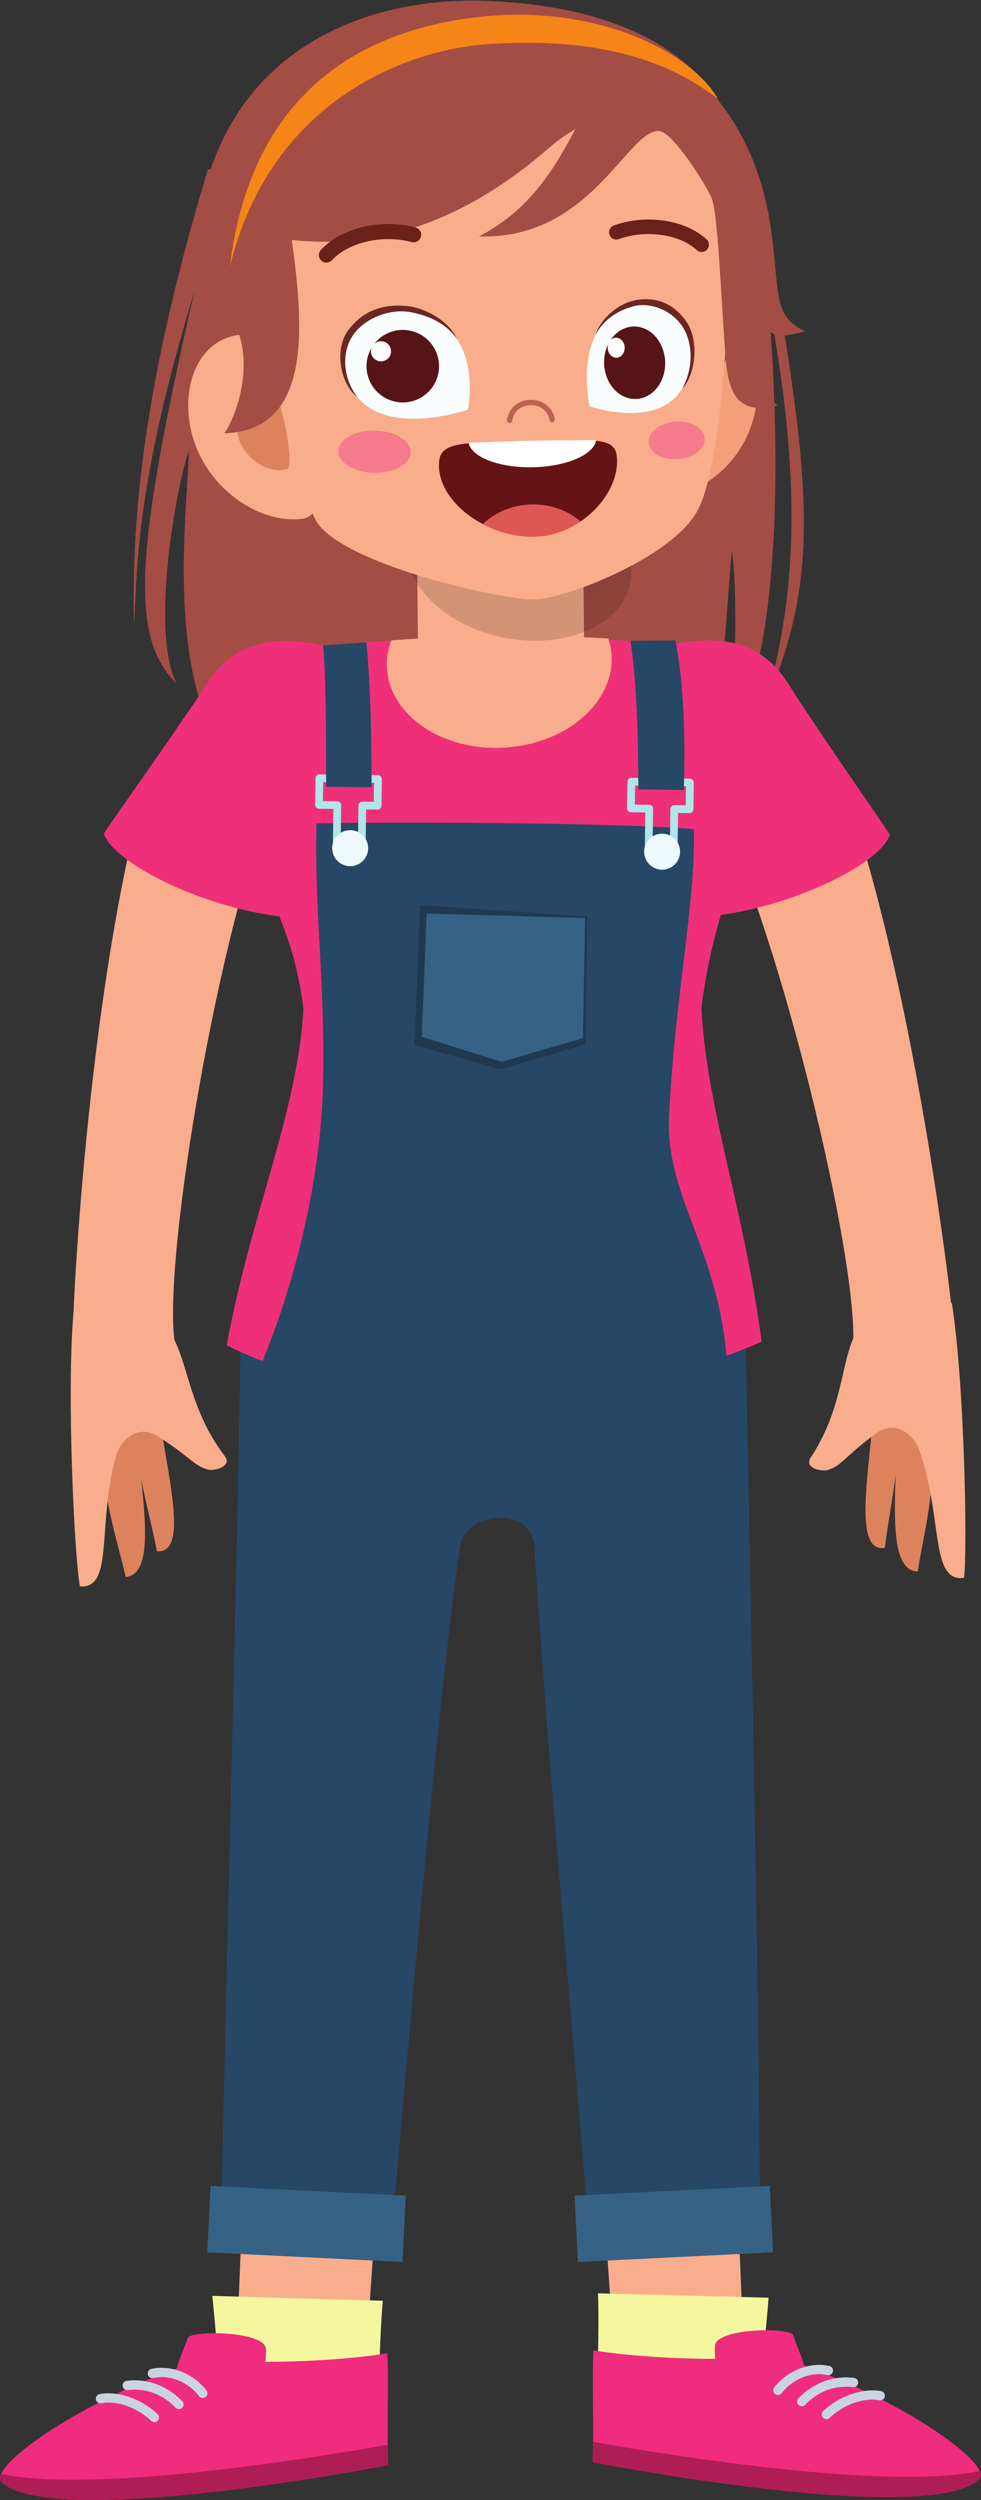 <?xml version="1.0" encoding="UTF-8" standalone="no"?>
<svg
   xmlns:dc="http://purl.org/dc/elements/1.1/"
   xmlns:cc="http://creativecommons.org/ns#"
   xmlns:rdf="http://www.w3.org/1999/02/22-rdf-syntax-ns#"
   xmlns:svg="http://www.w3.org/2000/svg"
   xmlns="http://www.w3.org/2000/svg"
   viewBox="0 0 808.457 2059.627"
   height="2059.627"
   width="808.457"
   xml:space="preserve"
   id="svg2"
   version="1.1"><rect x="0" y="0" width="808.457" height="2059.627" fill="#333333" stroke="none"/><defs
     id="defs6"><clipPath
       id="clipPath18"
       clipPathUnits="userSpaceOnUse"><path
         id="path16"
         d="M 0,1544.721 H 606.344 V 0 H 0 Z" /></clipPath><clipPath
       id="clipPath134"
       clipPathUnits="userSpaceOnUse"><path
         id="path132"
         d="M 252.267,934.067 H 365.995 V 902.025 H 252.267 Z" /></clipPath><clipPath
       id="clipPath150"
       clipPathUnits="userSpaceOnUse"><path
         id="path148"
         d="m 251.449,1248.39 h 138.838 v -99.28 H 251.449 Z" /></clipPath><clipPath
       id="clipPath286"
       clipPathUnits="userSpaceOnUse"><path
         id="path284"
         d="M 256.283,985.694 H 363.038 V 884.137 H 256.283 Z" /></clipPath></defs><g
     transform="matrix(1.333,0,0,-1.333,0,2059.627)"
     id="g10"><g
       id="g12"><g
         clip-path="url(#clipPath18)"
         id="g14"><g
           transform="translate(146.246,83.552)"
           id="g20"><path
             id="path22"
             style="fill:#f9ad8c;fill-opacity:1;fill-rule:nonzero;stroke:none"
             d="m 0,0 78.91,-10.394 c 1.752,18.172 4.691,73.292 6.901,94.703 L 3.303,91.447 C 2.262,58.158 -0.141,11.562 0,0" /></g><g
           transform="translate(459.823,83.552)"
           id="g24"><path
             id="path26"
             style="fill:#f9ad8c;fill-opacity:1;fill-rule:nonzero;stroke:none"
             d="m 0,0 -78.91,-10.394 c -1.751,18.172 -4.691,73.292 -6.9,94.703 l 82.507,7.138 C -2.262,58.158 0.141,11.562 0,0" /></g><g
           transform="translate(369.351,54.602)"
           id="g28"><path
             id="path30"
             style="fill:#f5f79e;fill-opacity:1;fill-rule:nonzero;stroke:none"
             d="m 0,0 c 0.102,-2.516 98.939,-6.454 99.18,-3.411 1.936,24.512 5.483,58.373 6.65,73.84 L 0.385,73.119 C 1.274,45.144 -0.631,16.107 0,0" /></g><g
           transform="translate(497.073,83.129)"
           id="g32"><path
             id="path34"
             style="fill:#ef2c7e;fill-opacity:1;fill-rule:nonzero;stroke:none"
             d="m 0,0 c -1.459,5.518 -4.517,12.514 -6.876,18.909 -1.749,4.746 -48.037,4.372 -48.257,-6.998 -0.058,-2.909 0.038,-5.48 0.258,-7.811 -7.919,-0.012 -16.504,0.153 -25.572,0.558 -19.708,0.883 -37.37,2.632 -49.753,4.708 -0.953,-17.971 0.359,-49.116 -0.533,-69.097 0,0 206.142,-40.36 238.928,-10.683 C 117.434,-62.053 65.909,-24.13 0,0" /></g><g
           transform="translate(366.624,35.929)"
           id="g36"><path
             id="path38"
             style="fill:#af1d55;fill-opacity:1;fill-rule:nonzero;stroke:none"
             d="m 0,0 c -0.041,-4.444 -0.116,-8.73 -0.284,-12.531 0,0 206.142,-40.361 238.928,-10.684 1.301,1.178 1.376,2.953 0.394,5.186 C 181.968,-29.921 51.262,-9.065 0,0" /></g><g
           transform="translate(544.71,67.309)"
           id="g40"><path
             id="path42"
             style="fill:#cad4df;fill-opacity:1;fill-rule:nonzero;stroke:none"
             d="m 0,0 c -11.373,2.073 -26.067,-3.049 -35.798,-12.392 -1.152,-1.109 -1.19,-2.936 -0.081,-4.088 0.533,-0.553 1.236,-0.852 1.954,-0.883 0.762,-0.035 1.535,0.231 2.131,0.802 8.475,8.141 21.174,12.751 30.766,10.877 1.619,-0.315 3.075,0.762 3.359,2.331 C 2.611,-1.784 1.569,-0.278 0,0 m -17.412,2.452 c 1.566,-0.307 3.028,0.927 3.222,2.511 0.194,1.583 -0.929,3.025 -2.513,3.219 -12.629,1.592 -25.152,-3.046 -34.371,-12.638 -1.106,-1.149 -1.071,-2.979 0.079,-4.088 0.527,-0.504 1.198,-0.77 1.876,-0.802 0.799,-0.035 1.612,0.263 2.212,0.886 10.878,11.315 23.136,11.697 29.495,10.912 m -15.815,7.436 c 1.57,-0.325 3.107,0.616 3.463,2.171 0.356,1.555 -0.617,3.107 -2.172,3.466 -11.972,2.704 -25.988,-2.731 -34.092,-13.296 -0.973,-1.268 -0.735,-3.08 0.533,-4.05 0.486,-0.374 1.057,-0.568 1.627,-0.594 0.909,-0.04 1.824,0.348 2.42,1.129 6.781,8.831 18.383,13.472 28.221,11.174" /></g><g
           transform="translate(233.092,50.1)"
           id="g44"><path
             id="path46"
             style="fill:#f5f79e;fill-opacity:1;fill-rule:nonzero;stroke:none"
             d="m 0,0 c -0.235,-2.507 -95.12,-1.381 -95.384,1.659 -2.096,23.973 -4.939,61.477 -6.477,74.396 L 3.573,73.035 C 1.173,45.147 1.503,16.049 0,0" /></g><g
           transform="translate(109.27,81.309)"
           id="g48"><path
             id="path50"
             style="fill:#ef2c7e;fill-opacity:1;fill-rule:nonzero;stroke:none"
             d="m 0,0 c 1.456,5.518 4.517,12.514 6.874,18.909 1.751,4.746 48.036,4.372 48.259,-6.998 0.058,-2.909 -0.041,-5.48 -0.261,-7.811 7.922,-0.012 16.507,0.153 25.572,0.558 19.711,0.883 37.373,2.632 49.756,4.708 0.953,-17.971 -0.359,-49.116 0.533,-69.097 0,0 -206.145,-40.36 -238.929,-10.683 C -117.435,-62.053 -65.909,-24.13 0,0" /></g><g
           transform="translate(239.72,34.109)"
           id="g52"><path
             id="path54"
             style="fill:#af1d55;fill-opacity:1;fill-rule:nonzero;stroke:none"
             d="m 0,0 c 0.04,-4.444 0.113,-8.73 0.284,-12.531 0,0 -206.145,-40.361 -238.929,-10.684 -1.302,1.178 -1.375,2.953 -0.393,5.186 C -181.969,-29.921 -51.262,-9.065 0,0" /></g><g
           transform="translate(59.303,62.136)"
           id="g56"><path
             id="path58"
             style="fill:#cad4df;fill-opacity:1;fill-rule:nonzero;stroke:none"
             d="m 0,0 c 0.281,-1.569 1.74,-2.646 3.359,-2.331 9.592,1.874 22.291,-2.736 30.765,-10.877 0.597,-0.571 1.37,-0.837 2.131,-0.802 0.716,0.031 1.422,0.33 1.955,0.883 1.106,1.152 1.071,2.979 -0.082,4.088 C 28.397,0.304 13.704,5.426 2.331,3.353 0.761,3.075 -0.284,1.569 0,0 m 49.238,-5.107 c 0.599,-0.623 1.413,-0.921 2.212,-0.886 0.677,0.032 1.349,0.298 1.873,0.802 1.153,1.109 1.187,2.939 0.081,4.088 -9.218,9.592 -21.741,14.23 -34.37,12.638 -1.584,-0.194 -2.71,-1.636 -2.513,-3.22 0.194,-1.583 1.656,-2.817 3.222,-2.51 6.355,0.785 18.617,0.403 29.495,-10.912 m 14.537,7.174 c 0.6,-0.781 1.515,-1.169 2.424,-1.129 0.57,0.026 1.141,0.22 1.627,0.594 1.268,0.97 1.506,2.782 0.533,4.05 -8.104,10.565 -22.121,16 -34.093,13.296 -1.555,-0.359 -2.527,-1.911 -2.171,-3.466 0.356,-1.555 1.89,-2.496 3.463,-2.171 9.838,2.298 21.439,-2.343 28.217,-11.174" /></g><g
           transform="translate(471.577,1105.307)"
           id="g60"><path
             id="path62"
             style="fill:#a44d44;fill-opacity:1;fill-rule:nonzero;stroke:none"
             d="m 0,0 c 36.976,87.203 31.148,135.693 -1.567,322.306 l -341.473,12.785 c -44.275,-146.119 -46.635,-228.021 -45.769,-281.659 2.349,25.511 -1.603,78.699 37.408,206.2 -37.021,-161.471 -39.925,-213.566 -11.036,-242.343 -17.599,35.763 2.493,132.039 7.742,144.064 -1.493,-34.873 -9.168,-101.292 6.089,-152.717 68.675,-42.407 261.141,-40.577 317.252,-23.631 5.654,12.868 10.422,97.7 12.271,114.681 3.308,-23.244 2.811,-84.181 -2.127,-113.891 C 3.586,14.727 14.765,117.981 3.397,253.819 23.828,146.497 22.23,71.663 0,0" /></g><g
           transform="translate(547.034,588.439)"
           id="g64"><path
             id="path66"
             style="fill:#dc835e;fill-opacity:1;fill-rule:nonzero;stroke:none"
             d="m 0,0 c 2.167,18.264 8.069,45.201 12.783,97.36 0.539,5.956 -20.118,17.994 -19.566,11.948 C -3.384,72.096 -24.336,-3.903 0,0" /></g><g
           transform="translate(567.452,573.836)"
           id="g68"><path
             id="path70"
             style="fill:#dc835e;fill-opacity:1;fill-rule:nonzero;stroke:none"
             d="m 0,0 c 2.167,18.264 15.14,60.962 7.427,110.456 -0.952,6.105 -22.097,15.147 -21.313,9.123 C -8.246,76.166 -24.883,0.59 0,0" /></g><g
           transform="translate(596.009,569.968)"
           id="g72"><path
             id="path74"
             style="fill:#f9ad8c;fill-opacity:1;fill-rule:nonzero;stroke:none"
             d="m 0,0 c 2.166,18.264 0.283,119.619 -7.432,169.113 -0.951,6.105 -43.304,3.672 -47.94,-4.846 -23.781,-15.064 -13.437,-50.541 -39.358,-89.868 -4.478,-6.792 6.918,-8.811 10.291,-7.845 8.697,2.493 11.451,9.107 30.084,22.716 11.356,8.293 21.961,0.199 26.047,-8.699 C -12.792,39.061 -21.427,-3.284 0,0" /></g><g
           transform="translate(97.029,586.377)"
           id="g76"><path
             id="path78"
             style="fill:#dc835e;fill-opacity:1;fill-rule:nonzero;stroke:none"
             d="m 0,0 c -3.391,18.077 -11.093,44.556 -19.309,96.278 -0.938,5.907 18.862,19.308 18.717,13.239 C -1.477,72.16 24.544,-2.255 0,0" /></g><g
           transform="translate(77.641,570.432)"
           id="g80"><path
             id="path82"
             style="fill:#dc835e;fill-opacity:1;fill-rule:nonzero;stroke:none"
             d="m 0,0 c -3.391,18.077 -19.21,59.805 -14.846,109.705 0.538,6.156 21.027,16.601 20.651,10.538 C 3.099,76.548 24.787,2.264 0,0" /></g><g
           transform="translate(49.409,564.65)"
           id="g84"><path
             id="path86"
             style="fill:#f9ad8c;fill-opacity:1;fill-rule:nonzero;stroke:none"
             d="m 0,0 c -3.391,18.077 -8.335,119.328 -3.97,169.23 0.538,6.155 42.958,6.579 48.157,-1.608 24.742,-13.429 16.809,-49.521 45.32,-87.015 4.924,-6.475 -6.309,-9.256 -9.74,-8.519 C 70.922,73.989 67.729,80.404 48.222,92.727 36.334,100.237 26.297,91.447 22.82,82.294 10.134,39.833 21.6,-1.834 0,0" /></g><g
           transform="translate(460.782,731.364)"
           id="g88"><path
             id="path90"
             style="fill:#264766;fill-opacity:1;fill-rule:nonzero;stroke:none"
             d="m 0,0 -311.724,6.503 c -2.331,-167.819 -9.664,-417.238 -12.638,-582.008 h 104.874 c 11.557,128.522 29.076,336.364 43.121,433.564 3.033,20.988 44.5,26.278 46.086,-1.017 6.249,-107.548 24.016,-303.26 33.992,-427.277 l 105.43,4.638 C 8.808,-426.991 3.39,-184.302 0,0" /></g><g
           transform="translate(168.396,1051.176)"
           id="g92"><path
             id="path94"
             style="fill:#f9ad8c;fill-opacity:1;fill-rule:nonzero;stroke:none"
             d="m 0,0 c -33.178,-81.629 -66.807,-278.921 -60.696,-333.499 0.629,-5.627 -62.555,-5.187 -62.661,0.49 -0.388,21.135 10.632,228.588 47.916,352.178 C -65.688,17.751 -7.885,-2.977 0,0" /></g><g
           transform="translate(64.186,1029.925)"
           id="g96"><path
             id="path98"
             style="fill:#ef3079;fill-opacity:1;fill-rule:nonzero;stroke:none"
             d="m 0,0 c 14.423,21.438 21.472,30.184 57.093,82.504 10.627,15.609 24.92,50.209 89.982,30.755 C 161.41,82.029 137.78,-20.821 128.924,-52.468 75.011,-52.787 6.67,-20.406 0,0" /></g><g
           transform="translate(444.464,1043.407)"
           id="g100"><path
             id="path102"
             style="fill:#f9ad8c;fill-opacity:1;fill-rule:nonzero;stroke:none"
             d="m 0,0 c 38.598,-79.21 85.433,-273.79 83.01,-328.657 -0.248,-5.655 62.763,-0.963 62.486,4.708 C 144.46,-302.836 119.499,-96.596 73.98,24.204 64.344,22.133 8.067,-2.439 0,0" /></g><g
           transform="translate(550.167,1029.141)"
           id="g104"><path
             id="path106"
             style="fill:#ef3079;fill-opacity:1;fill-rule:nonzero;stroke:none"
             d="m 0,0 c -14.206,21.582 -21.166,30.399 -56.257,83.076 -10.467,15.715 -24.412,50.458 -89.667,31.661 -14.65,-31.083 7.941,-134.167 16.477,-165.901 C -75.54,-52.027 -6.875,-20.337 0,0" /></g><g
           transform="translate(470.884,715.954)"
           id="g108"><path
             id="path110"
             style="fill:#ef3079;fill-opacity:1;fill-rule:nonzero;stroke:none"
             d="m 0,0 c -11.647,86.143 -33.799,142.566 -37.251,206.037 6.811,54.548 18.911,65.292 16.774,94.881 -1.657,22.956 -8.291,50.726 -23.825,127.802 -20.924,5.411 -67.522,5.668 -119.081,5.627 -51.562,-0.041 -99.963,-1.768 -120.88,-7.213 -15.408,-77.103 -20.191,-103.488 -21.811,-126.448 -2.089,-29.592 15.874,-40.309 22.774,-94.849 C -286.651,142.361 -315.789,79.049 -330.739,-2.278 -243.427,-46.86 -88.403,-40.294 0,0" /></g><g
           transform="translate(376.069,1150.5)"
           id="g112"><path
             id="path114"
             style="fill:#f9ad8c;fill-opacity:1;fill-rule:nonzero;stroke:none"
             d="m 0,0 c -42.865,2.523 -89.017,2.458 -134.083,-1.179 -1.69,-4.649 -2.884,-9.442 -2.888,-14.468 -0.038,-29.546 31.072,-52.809 69.484,-51.958 C -29.07,-66.752 2.1,-42.108 2.134,-12.56 2.142,-8.196 1.275,-4.032 0,0" /></g><g
           transform="translate(360.64,1198.747)"
           id="g116"><path
             id="path118"
             style="fill:#f9ad8c;fill-opacity:1;fill-rule:nonzero;stroke:none"
             d="m 0,0 0.77,-82.347 c 0.166,-17.705 -22.696,-32.278 -51.064,-32.544 -28.367,-0.266 -51.497,13.877 -51.663,31.584 l -0.772,82.344 z" /></g><g
           transform="translate(248.828,147.087)"
           id="g120"><path
             id="path122"
             style="fill:#366285;fill-opacity:1;fill-rule:nonzero;stroke:none"
             d="m 0,0 -120.687,5.985 2.034,41.024 120.687,-5.984 z" /></g><g
           transform="translate(357.243,147.087)"
           id="g124"><path
             id="path126"
             style="fill:#366285;fill-opacity:1;fill-rule:nonzero;stroke:none"
             d="M 0,0 120.685,5.985 118.652,47.009 -2.035,41.025 Z" /></g><g
           id="g128"><g
             id="g130" /><g
             id="g142"><g
               style="opacity:0.11"
               id="g140"
               clip-path="url(#clipPath134)"><g
                 id="g138"
                 transform="translate(365.969,906.107)"><path
                   id="path136"
                   style="fill:#1d0b10;fill-opacity:1;fill-rule:nonzero;stroke:none"
                   d="m 0,0 c 0.9,-11.476 -21.569,4.764 -56.37,5.965 -28.466,0.982 -59.523,-15.696 -57.209,-1.149 1.174,7.38 29.044,23.863 57.238,23.119 C -23.357,27.064 -0.921,11.77 0,0" /></g></g></g></g><g
           id="g144"><g
             id="g146" /><g
             id="g158"><g
               style="opacity:0.16"
               id="g156"
               clip-path="url(#clipPath150)"><g
                 id="g154"
                 transform="translate(252.124,1212.582)"><path
                   id="path152"
                   style="fill:#050606;fill-opacity:1;fill-rule:nonzero;stroke:none"
                   d="m 0,0 c -5.297,-26.321 21.186,-53.853 59.152,-61.494 37.968,-7.641 73.04,7.502 78.336,33.824 5.297,26.321 -21.185,53.854 -59.152,61.494 C 40.37,41.465 5.297,26.321 0,0" /></g></g></g></g><g
           transform="translate(466.484,1289.179)"
           id="g160"><path
             id="path162"
             style="fill:#f59f7a;fill-opacity:1;fill-rule:nonzero;stroke:none"
             d="m 0,0 c -7.337,-32.477 -36.901,-53.027 -59.52,-50 -22.619,3.027 -27.51,29.606 -24.203,60.872 3.316,31.267 24.347,54.238 46.96,51.132 C -5.859,57.756 6.896,30.524 0,0" /></g><g
           transform="translate(122.618,1409.249)"
           id="g164"><path
             id="path166"
             style="fill:#a44d44;fill-opacity:1;fill-rule:nonzero;stroke:none"
             d="m 0,0 c -19.312,-122.206 83.385,-189.562 182.477,-187.628 99.091,1.935 169.547,89.164 157.166,208.738 C 332.769,87.503 281.329,130.639 180.201,135.231 104.859,138.653 16.788,106.224 0,0" /></g><g
           transform="translate(168.47,1441.385)"
           id="g168"><path
             id="path170"
             style="fill:#f9ad8b;fill-opacity:1;fill-rule:nonzero;stroke:none"
             d="m 0,0 c -8.629,-20.157 8.501,-197.384 29.343,-221.548 22.104,-25.634 113.791,-45.565 132.231,-45.206 19.75,0.385 84.874,25.575 101.015,54.537 19.098,34.275 23.235,186.369 16.565,204.908 -22.54,62.61 -77.413,63.663 -149.127,62.264 C 62.935,53.644 22.382,52.301 0,0" /></g><g
           transform="translate(119.074,1275.245)"
           id="g172"><path
             id="path174"
             style="fill:#f9ad8b;fill-opacity:1;fill-rule:nonzero;stroke:none"
             d="M 0,0 C 9.75,-33.975 43.541,-54.613 68.455,-50.644 93.369,-46.672 87.835,54.855 42.54,62.57 4.819,68.993 -9.164,31.931 0,0" /></g><g
           transform="translate(146.805,1277.351)"
           id="g176"><path
             id="path178"
             style="fill:#dc835e;fill-opacity:1;fill-rule:nonzero;stroke:none"
             d="m 0,0 c 2.295,-14.397 18.782,-26.214 30.908,-21.941 4.727,1.665 -4.47,51.849 -12.071,51.676 C 5.983,29.443 -2.294,14.397 0,0" /></g><g
           transform="translate(209.194,1266.358)"
           id="g180"><path
             id="path182"
             style="fill:#f57b8d;fill-opacity:1;fill-rule:nonzero;stroke:none"
             d="m 0,0 c -0.134,-7.196 9.759,-13.211 22.096,-13.438 12.331,-0.228 22.439,5.421 22.573,12.615 0.132,7.196 -9.764,13.212 -22.094,13.44 C 10.238,12.844 0.132,7.194 0,0" /></g><g
           transform="translate(271.697,1261.346)"
           id="g184"><path
             id="path186"
             style="fill:#661316;fill-opacity:1;fill-rule:nonzero;stroke:none"
             d="m 0,0 c 1.953,12.254 23.916,9.872 52.96,10.677 1.52,0.042 7.431,0.164 8.953,0.184 29.053,0.394 46.003,3.818 47.649,-8.477 2.976,-22.223 -21.087,-49.451 -50.587,-50.153 l -0.511,-0.012 C 26.732,-48.462 -3.759,-23.603 0,0" /></g><g
           transform="translate(298.5,1221.229)"
           id="g188"><path
             id="path190"
             style="fill:#dd5855;fill-opacity:1;fill-rule:nonzero;stroke:none"
             d="M 0,0 C 7.857,7.493 18.653,11.863 30.199,12.102 41.592,12.338 52.278,8.601 60.391,1.645 55.148,-1.938 49.24,-4.836 42.888,-6.409 39.448,-7.26 35.818,-7.774 32.173,-7.864 L 31.662,-7.873 C 23.799,-8.044 16.018,-6.612 8.81,-4.024 L 8.257,-3.808 C 5.379,-2.745 2.656,-1.409 0,0" /></g><g
           transform="translate(289.823,1270.963)"
           id="g192"><path
             id="path194"
             style="fill:#ffffff;fill-opacity:1;fill-rule:nonzero;stroke:none"
             d="m 0,0 -0.135,0.537 c 0,0 32.477,1.196 43.904,1.338 10.898,0.138 34.968,0.29 34.968,0.29 L 78.626,1.621 C 76.704,-7.234 59.95,-14.219 39.65,-14.637 19.369,-15.056 2.325,-8.767 0,0" /></g><g
           transform="translate(401.026,1271.533)"
           id="g196"><path
             id="path198"
             style="fill:#f57b8d;fill-opacity:1;fill-rule:nonzero;stroke:none"
             d="m 0,0 c 0.514,-6.377 8.685,-10.922 18.247,-10.15 9.56,0.773 16.897,6.569 16.381,12.949 C 34.112,9.176 25.942,13.721 16.382,12.949 6.818,12.177 -0.516,6.378 0,0" /></g><g
           transform="translate(315.094,1283.648)"
           id="g200"><path
             id="path202"
             style="fill:#bd6153;fill-opacity:1;fill-rule:nonzero;stroke:none"
             d="m 0,0 c 0.791,0.016 1.476,0.599 1.595,1.406 0.835,5.739 5.286,9.523 11.335,9.641 6.083,0.12 10.782,-3.56 11.695,-9.155 0.148,-0.894 0.999,-1.505 1.89,-1.357 0.897,0.146 1.504,0.992 1.359,1.89 C 26.706,9.59 20.532,14.489 12.864,14.338 5.24,14.19 -0.597,9.185 -1.664,1.883 c -0.13,-0.9 0.493,-1.734 1.391,-1.868 z" /></g><g
           transform="translate(145.26,1401.697)"
           id="g204"><path
             id="path206"
             style="fill:#a44d44;fill-opacity:1;fill-rule:nonzero;stroke:none"
             d="m 0,0 c -11.936,2.782 10.257,89.064 69.232,115.17 96.563,35.139 164.106,18.127 188.677,2.223 35.749,-23.143 66.184,-56.874 74.066,-119.975 4.702,-37.63 1.349,-49.94 20.564,-58.752 -20.893,-5.751 -21.504,-1.612 -27.468,8.552 -2.428,-30.494 -1.637,-45.208 10.523,-54.388 -25.754,-6.459 -30.785,8.14 -32.52,32.46 -2.901,40.655 -4.498,85.518 -8.442,95.88 -2.284,5.994 -23.602,40.839 -32.565,41.246 C 242.534,63.302 220.043,-4.94 150.876,-2.714 179.03,12.02 194.589,33.26 210.422,63.639 204.946,60.458 199.447,56.58 193.982,51.843 136.442,1.96 83.88,-9.938 35.148,-4.91 c 7.109,-52.004 13.268,-117.969 -41.834,-119.473 5.701,6.9 20.326,41.683 5.927,68.929 C -7.428,-59.469 -1.698,-34.146 0,0" /></g><g
           transform="translate(202.233,1382.829)"
           id="g208"><path
             id="path210"
             style="fill:#6a2119;fill-opacity:1;fill-rule:nonzero;stroke:none"
             d="m 0,0 c 1.106,0.104 2.174,0.601 2.983,1.476 10.336,11.146 31.505,15.974 49.285,11.197 2.466,-0.675 5.033,0.799 5.712,3.296 0.668,2.482 -0.804,5.04 -3.296,5.711 C 33.474,27.366 8.843,21.534 -3.858,7.805 -5.607,5.915 -5.494,2.967 -3.603,1.219 -2.593,0.278 -1.274,-0.12 0,0" /></g><g
           transform="translate(433.767,1389.39)"
           id="g212"><path
             id="path214"
             style="fill:#6a2119;fill-opacity:1;fill-rule:nonzero;stroke:none"
             d="m 0,0 c 1.235,-0.013 2.467,0.477 3.359,1.463 1.674,1.83 1.544,4.669 -0.287,6.343 -13.318,12.149 -37.428,15.745 -57.324,8.574 -2.336,-0.849 -3.542,-3.422 -2.7,-5.751 0.847,-2.343 3.426,-3.548 5.751,-2.702 16.673,6.036 37.404,3.133 48.219,-6.752 C -2.136,0.4 -1.071,0.011 0,0" /></g><g
           transform="translate(364.462,1294.03)"
           id="g216"><path
             id="path218"
             style="fill:#f9fdfe;fill-opacity:1;fill-rule:nonzero;stroke:none"
             d="M 0,0 C 0,0 42.438,-14.991 57.71,11.612 76.32,44.033 45.774,68.637 26.557,63.276 8.774,58.313 -6.979,39.528 0,0" /></g><g
           transform="translate(424.197,1346.541)"
           id="g220"><path
             id="path222"
             style="fill:#6b2721;fill-opacity:1;fill-rule:nonzero;stroke:none"
             d="M 0,0 C -8.103,11.446 -18.666,14.871 -29.977,13.273 -41.538,11.641 -53.018,1.613 -56.058,-8.536 -50.135,2.952 -39.495,7.342 -32.847,9.196 -22.262,12.163 -8.124,6.788 -1.518,-4.51 4.357,-14.564 4.306,-29.84 -2.526,-41.738 5.704,-33.571 8.444,-11.928 0,0" /></g><g
           transform="translate(374.589,1328.81)"
           id="g224"><path
             id="path226"
             style="fill:#571416;fill-opacity:1;fill-rule:nonzero;stroke:none"
             d="m 0,0 c -3.536,-11.582 1.551,-24.508 11.362,-28.87 9.811,-4.362 20.633,1.49 24.169,13.072 3.538,11.582 -1.549,24.507 -11.36,28.87 C 14.36,17.434 3.538,11.58 0,0" /></g><g
           transform="translate(376.018,1332.405)"
           id="g228"><path
             id="path230"
             style="fill:#fffffe;fill-opacity:1;fill-rule:nonzero;stroke:none"
             d="m 0,0 c -0.981,-3.213 0.431,-6.799 3.153,-8.009 2.723,-1.21 5.725,0.412 6.706,3.625 C 10.84,-1.169 9.43,2.417 6.707,3.627 3.984,4.837 0.981,3.213 0,0" /></g><g
           transform="translate(289.355,1291.934)"
           id="g232"><path
             id="path234"
             style="fill:#f9fdfe;fill-opacity:1;fill-rule:nonzero;stroke:none"
             d="M 0,0 C 0,0 -49.455,-17.171 -69.108,8.607 -93.056,40.018 -58.256,66.174 -35.157,61.815 -13.782,57.783 5.988,39.837 0,0" /></g><g
           transform="translate(215.476,1341.279)"
           id="g236"><path
             id="path238"
             style="fill:#6b2721;fill-opacity:1;fill-rule:nonzero;stroke:none"
             d="M 0,0 C 8.946,11.85 21.275,15.819 34.779,14.81 48.586,13.778 62.778,4.359 66.973,-5.618 59.284,5.547 46.411,9.381 38.421,10.885 25.695,13.302 9.241,7.2 2.061,-4.425 -4.324,-14.771 -3.378,-30.023 5.412,-41.55 -4.821,-33.821 -9.322,-12.351 0,0" /></g><g
           transform="translate(227.991,1326.547)"
           id="g240"><path
             id="path242"
             style="fill:#571416;fill-opacity:1;fill-rule:nonzero;stroke:none"
             d="m 0,0 c -4.288,-11.612 1.65,-24.501 13.262,-28.789 11.612,-4.288 24.503,1.65 28.791,13.262 C 46.341,-3.915 40.403,8.976 28.789,13.264 17.177,17.552 4.288,11.612 0,0" /></g><g
           transform="translate(229.714,1330.156)"
           id="g244"><path
             id="path246"
             style="fill:#fffffe;fill-opacity:1;fill-rule:nonzero;stroke:none"
             d="m 0,0 c -1.189,-3.223 0.458,-6.798 3.679,-7.989 3.223,-1.189 6.798,0.459 7.989,3.681 C 12.857,-1.087 11.21,2.49 7.987,3.679 4.766,4.868 1.189,3.221 0,0" /></g><g
           transform="translate(142.09,1380.092)"
           id="g248"><path
             id="path250"
             style="fill:#f68518;fill-opacity:1;fill-rule:nonzero;stroke:none"
             d="m 0,0 c 10.605,88.927 61.386,144.7 155.532,154.683 74.339,7.882 130.98,-23.76 146.118,-50.631 -20.846,15.518 -59.133,39.179 -141.571,33.725 C 106.752,134.249 24.477,100.986 0,0" /></g><g
           transform="translate(449.852,695.4)"
           id="g252"><path
             id="path254"
             style="fill:#264766;fill-opacity:1;fill-rule:nonzero;stroke:none"
             d="m 0,0 c -25.532,-30.891 -251.234,-31.912 -289.532,4.001 0,0 37.731,82.099 39.483,179.065 1.078,59.7 -5.712,109.574 -4.089,157.748 51.38,1.148 188.02,0.366 233.223,-3.526 1.41,-44.308 -11.981,-105.636 -15.34,-178.171 C -38.584,108.835 -2.533,74.002 0,0" /></g><g
           transform="translate(210.581,1022.237)"
           id="g256"><path
             id="path258"
             style="fill:#b1e5e9;fill-opacity:1;fill-rule:nonzero;stroke:none"
             d="m 0,0 10.675,-0.148 0.35,25.212 c 0.016,1.307 1.121,2.382 2.428,2.363 l 7.067,-0.096 0.159,11.7 -31.434,0.437 -0.163,-11.704 8.901,-0.124 c 1.31,-0.016 2.382,-1.121 2.366,-2.429 z m 13.006,-4.972 -15.47,0.213 c -1.308,0.019 -2.383,1.122 -2.363,2.429 l 0.348,25.211 -8.901,0.124 c -1.307,0.019 -2.382,1.122 -2.363,2.429 l 0.229,16.498 c 0.016,1.307 1.121,2.379 2.429,2.363 l 36.229,-0.502 c 1.307,-0.019 2.382,-1.125 2.363,-2.431 L 25.278,24.866 C 25.262,23.559 24.157,22.484 22.85,22.503 l -7.067,0.099 -0.348,-25.211 c -0.02,-1.307 -1.122,-2.382 -2.429,-2.363" /></g><g
           transform="translate(205.492,1019.29)"
           id="g260"><path
             id="path262"
             style="fill:#edf9fc;fill-opacity:1;fill-rule:nonzero;stroke:none"
             d="m 0,0 c 0.888,-6.083 6.532,-10.299 12.609,-9.417 6.074,0.886 10.278,6.537 9.39,12.62 C 21.111,9.289 15.467,13.505 9.393,12.619 3.316,11.734 -0.888,6.086 0,0" /></g><g
           transform="translate(403.426,1020.077)"
           id="g264"><path
             id="path266"
             style="fill:#b1e5e9;fill-opacity:1;fill-rule:nonzero;stroke:none"
             d="m 0,0 10.675,-0.148 0.35,25.212 c 0.019,1.307 1.124,2.382 2.431,2.363 l 7.067,-0.096 0.16,11.703 -31.435,0.433 -0.163,-11.703 8.901,-0.121 c 1.307,-0.019 2.382,-1.125 2.363,-2.432 z m 13.006,-4.972 -15.467,0.213 c -1.307,0.019 -2.383,1.122 -2.364,2.429 l 0.35,25.211 -8.902,0.124 c -1.307,0.019 -2.382,1.122 -2.366,2.429 l 0.229,16.498 c 0.019,1.307 1.125,2.379 2.432,2.363 l 36.229,-0.502 c 1.307,-0.019 2.38,-1.121 2.363,-2.429 L 25.282,24.866 C 25.262,23.559 24.16,22.484 22.85,22.503 l -7.063,0.099 -0.35,-25.211 c -0.019,-1.307 -1.124,-2.382 -2.431,-2.363" /></g><g
           transform="translate(394.675,1057.231)"
           id="g268"><path
             id="path270"
             style="fill:#264766;fill-opacity:1;fill-rule:nonzero;stroke:none"
             d="m 0,0 c -0.167,2.674 0.432,59.49 -4.948,91.813 l 27.798,0.27 c 7.82,-38.834 5.096,-89.637 5.273,-92.47 z" /></g><g
           transform="translate(201.638,1058.894)"
           id="g272"><path
             id="path274"
             style="fill:#264766;fill-opacity:1;fill-rule:nonzero;stroke:none"
             d="m 0,0 c -0.161,2.947 0.472,61.584 -1.835,87.286 l 26.648,2 C 28.52,55.131 27.951,2.749 28.124,-0.374 Z" /></g><g
           transform="translate(398.341,1017.13)"
           id="g276"><path
             id="path278"
             style="fill:#edf9fc;fill-opacity:1;fill-rule:nonzero;stroke:none"
             d="m 0,0 c 0.888,-6.083 6.532,-10.299 12.606,-9.413 6.077,0.882 10.28,6.533 9.393,12.619 C 21.111,9.289 15.467,13.505 9.393,12.62 3.316,11.734 -0.888,6.086 0,0" /></g><g
           id="g280"><g
             id="g282" /><g
             id="g294"><g
               style="opacity:0.21"
               id="g292"
               clip-path="url(#clipPath286)"><g
                 id="g290"
                 transform="translate(256.283,899.164)"><path
                   id="path288"
                   style="fill:#050606;fill-opacity:1;fill-rule:nonzero;stroke:none"
                   d="m 0,0 53.283,-15.027 52.493,15.641 0.979,78.875 -103.308,7.04 z" /></g></g></g></g><g
           transform="translate(260.755,904.345)"
           id="g296"><path
             id="path298"
             style="fill:#366285;fill-opacity:1;fill-rule:nonzero;stroke:none"
             d="m 0,0 49.405,-15.54 50.241,14.723 1.322,74.234 -97.95,2.714 z" /></g></g></g></g></svg>